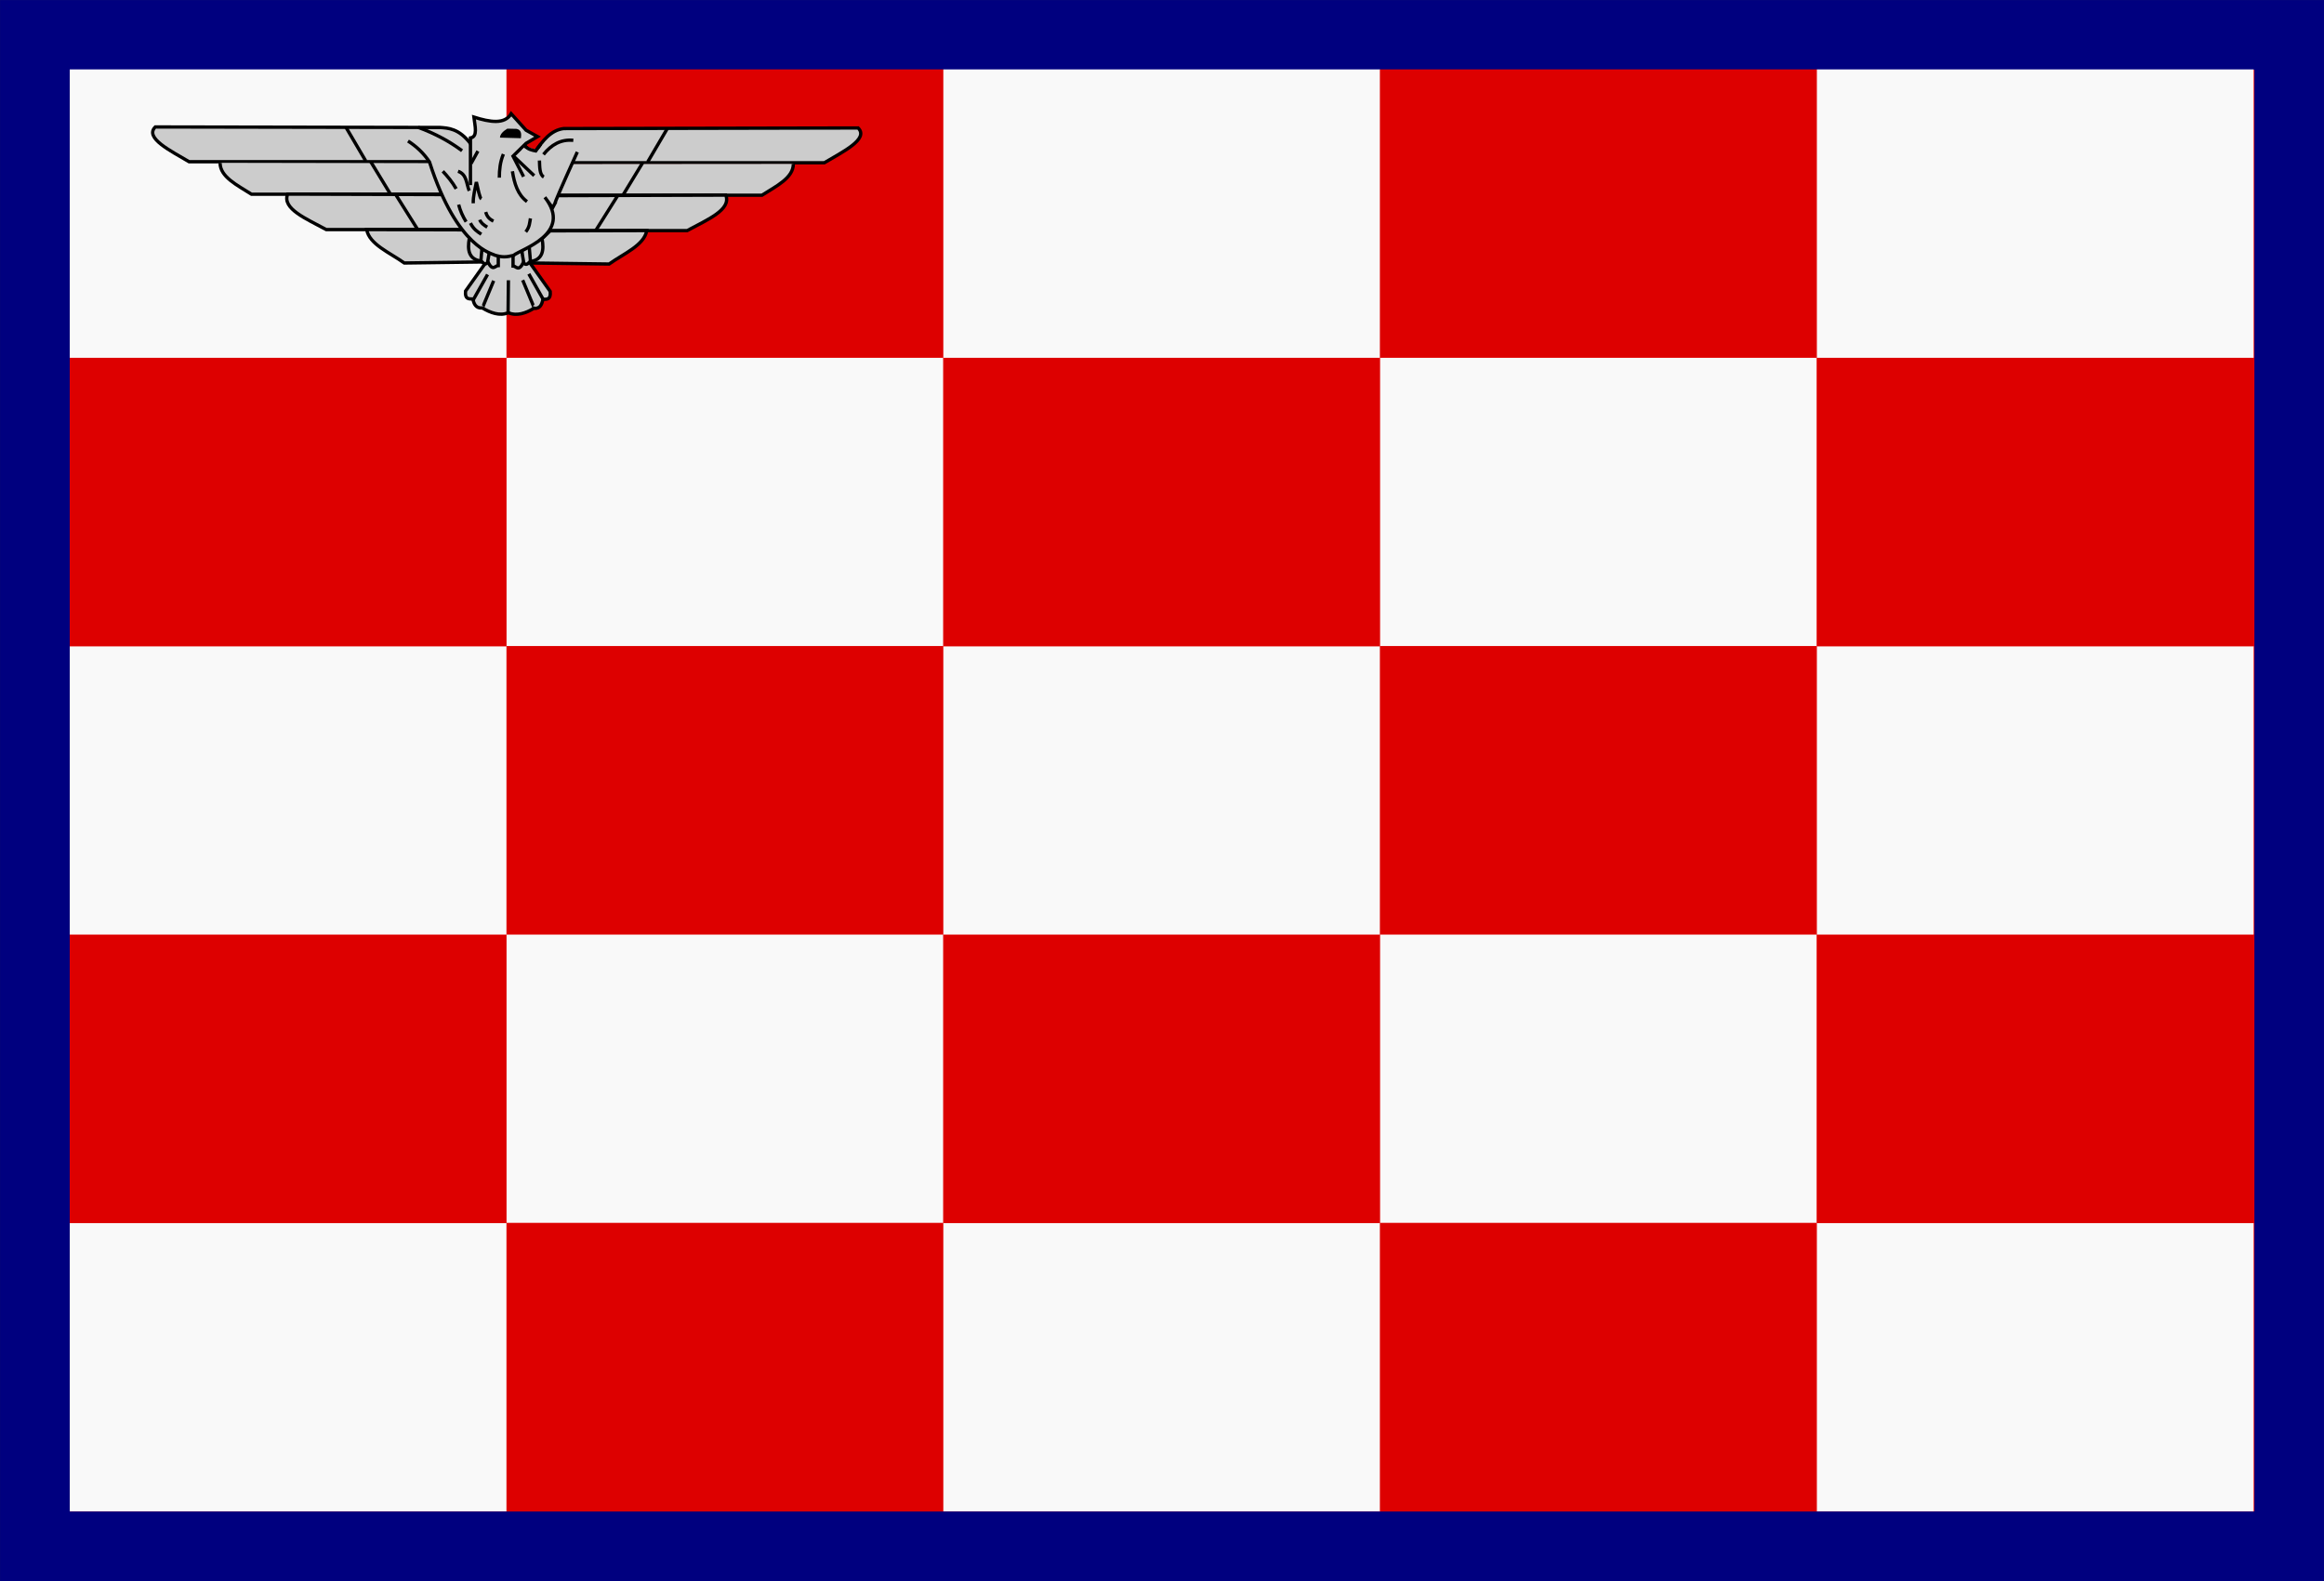 <?xml version="1.0" encoding="UTF-8" standalone="no"?>
<!-- Created with Inkscape (http://www.inkscape.org/) -->

<svg
   xmlns:dc="http://purl.org/dc/elements/1.1/"
   xmlns:cc="http://creativecommons.org/ns#"
   xmlns:rdf="http://www.w3.org/1999/02/22-rdf-syntax-ns#"
   xmlns:svg="http://www.w3.org/2000/svg"
   xmlns="http://www.w3.org/2000/svg"
   xmlns:sodipodi="http://sodipodi.sourceforge.net/DTD/sodipodi-0.dtd"
   xmlns:inkscape="http://www.inkscape.org/namespaces/inkscape"
   width="933"
   height="634.99"
   id="svg2"
   version="1.1"
   inkscape:version="0.48.1 "
   sodipodi:docname="Flag_of_the_Air_Force_of_the_Independent_State_of_Croatia.svg">
  <rect width="100%" height="100%" fill="#333333" stroke="none"/>
  <defs
     id="defs4" />
  <sodipodi:namedview
     id="base"
     pagecolor="#ffffff"
     bordercolor="#666666"
     borderopacity="1.0"
     inkscape:pageopacity="0.0"
     inkscape:pageshadow="2"
     inkscape:zoom="0.35355339"
     inkscape:cx="180.39891"
     inkscape:cy="566.29382"
     inkscape:document-units="px"
     inkscape:current-layer="layer1"
     showgrid="false"
     inkscape:window-width="1600"
     inkscape:window-height="844"
     inkscape:window-x="-4"
     inkscape:window-y="-4"
     inkscape:window-maximized="1" />
  <g
     inkscape:label="Layer 1"
     inkscape:groupmode="layer"
     id="layer1"
     transform="translate(0,-417.372)">
    <rect
       style="opacity:0.99;fill:#000000;fill-opacity:1;fill-rule:evenodd;stroke:#000000;stroke-width:6.6;stroke-linecap:square;stroke-linejoin:miter;stroke-miterlimit:41.4;stroke-opacity:1;stroke-dasharray:none;stroke-dashoffset:0"
       id="rect3773"
       width="0"
       height="0"
       x="0"
       y="0" />
    <rect
       style="opacity:0.99;fill:#000080;fill-opacity:1;fill-rule:evenodd;stroke:none"
       id="rect3777"
       width="634.968"
       height="932.977"
       x="417.39"
       y="-932.992"
       ry="0"
       transform="matrix(0,1,-1,0,0,0)" />
    <rect
       style="opacity:0.99;fill:#e60000;fill-opacity:1;fill-rule:evenodd;stroke:none"
       id="rect3874"
       width="877.037"
       height="578.894"
       x="28.019"
       y="445.36" />
    <g
       id="layer1-7"
       inkscape:label="Layer 1"
       transform="matrix(1.169,0,0,1.158,28.007,445.236)">
      <rect
         y="400"
         x="0"
         height="100"
         width="150"
         id="rect24530"
         style="fill:#f9f9f9;fill-opacity:1;fill-rule:nonzero;stroke:none" />
      <rect
         style="fill:#dd0000;fill-opacity:1;fill-rule:nonzero;stroke:none"
         id="rect25501"
         width="150"
         height="100"
         x="0"
         y="300" />
      <rect
         y="200"
         x="0"
         height="100"
         width="150"
         id="rect25503"
         style="fill:#f9f9f9;fill-opacity:1;fill-rule:nonzero;stroke:none" />
      <rect
         style="fill:#dd0000;fill-opacity:1;fill-rule:nonzero;stroke:none"
         id="rect25505"
         width="150"
         height="100"
         x="0"
         y="100" />
      <rect
         y="0"
         x="0"
         height="100"
         width="150"
         id="rect25507"
         style="fill:#f9f9f9;fill-opacity:1;fill-rule:nonzero;stroke:none" />
      <rect
         style="fill:#dd0000;fill-opacity:1;fill-rule:nonzero;stroke:none"
         id="rect25509"
         width="150"
         height="100"
         x="150"
         y="0" />
      <rect
         y="100"
         x="150"
         height="100"
         width="150"
         id="rect25511"
         style="fill:#f9f9f9;fill-opacity:1;fill-rule:nonzero;stroke:none" />
      <rect
         style="fill:#dd0000;fill-opacity:1;fill-rule:nonzero;stroke:none"
         id="rect25513"
         width="150"
         height="100"
         x="150"
         y="200" />
      <rect
         y="300"
         x="150"
         height="100"
         width="150"
         id="rect25515"
         style="fill:#f9f9f9;fill-opacity:1;fill-rule:nonzero;stroke:none" />
      <rect
         style="fill:#dd0000;fill-opacity:1;fill-rule:nonzero;stroke:none"
         id="rect25517"
         width="150"
         height="100"
         x="150"
         y="400" />
      <rect
         y="400"
         x="300"
         height="100"
         width="150"
         id="rect25519"
         style="fill:#f9f9f9;fill-opacity:1;fill-rule:nonzero;stroke:none" />
      <rect
         style="fill:#dd0000;fill-opacity:1;fill-rule:nonzero;stroke:none"
         id="rect25521"
         width="150"
         height="100"
         x="300"
         y="300" />
      <rect
         y="200"
         x="300"
         height="100"
         width="150"
         id="rect25523"
         style="fill:#f9f9f9;fill-opacity:1;fill-rule:nonzero;stroke:none" />
      <rect
         style="fill:#dd0000;fill-opacity:1;fill-rule:nonzero;stroke:none"
         id="rect25525"
         width="150"
         height="100"
         x="300"
         y="100" />
      <rect
         y="0"
         x="300"
         height="100"
         width="150"
         id="rect25527"
         style="fill:#f9f9f9;fill-opacity:1;fill-rule:nonzero;stroke:none" />
      <rect
         style="fill:#dd0000;fill-opacity:1;fill-rule:nonzero;stroke:none"
         id="rect25529"
         width="150"
         height="100"
         x="450"
         y="0" />
      <rect
         y="100"
         x="450"
         height="100"
         width="150"
         id="rect25531"
         style="fill:#f9f9f9;fill-opacity:1;fill-rule:nonzero;stroke:none" />
      <rect
         style="fill:#dd0000;fill-opacity:1;fill-rule:nonzero;stroke:none"
         id="rect25533"
         width="150"
         height="100"
         x="450"
         y="200" />
      <rect
         y="300"
         x="450"
         height="100"
         width="150"
         id="rect25535"
         style="fill:#f9f9f9;fill-opacity:1;fill-rule:nonzero;stroke:none" />
      <rect
         style="fill:#dd0000;fill-opacity:1;fill-rule:nonzero;stroke:none"
         id="rect25537"
         width="150"
         height="100"
         x="450"
         y="400" />
      <rect
         y="400"
         x="600"
         height="100"
         width="150"
         id="rect25539"
         style="fill:#f9f9f9;fill-opacity:1;fill-rule:nonzero;stroke:none" />
      <rect
         style="fill:#dd0000;fill-opacity:1;fill-rule:nonzero;stroke:none"
         id="rect25541"
         width="150"
         height="100"
         x="600"
         y="300" />
      <rect
         y="200"
         x="600"
         height="100"
         width="150"
         id="rect25543"
         style="fill:#f9f9f9;fill-opacity:1;fill-rule:nonzero;stroke:none" />
      <rect
         style="fill:#dd0000;fill-opacity:1;fill-rule:nonzero;stroke:none"
         id="rect25545"
         width="150"
         height="100"
         x="600"
         y="100" />
      <rect
         y="0"
         x="600"
         height="100"
         width="150"
         id="rect25547"
         style="fill:#f9f9f9;fill-opacity:1;fill-rule:nonzero;stroke:none" />
    </g>
    <path
       style="fill:#cccccc;fill-opacity:1;stroke:#000000;stroke-width:1.33;stroke-linecap:butt;stroke-linejoin:miter;stroke-miterlimit:4;stroke-opacity:1;stroke-dasharray:none"
       d="m 210.744,475.958 c 1.049,1.286 3.749,2.904 4.179,2.268 2.929,-4.331 6.263,-8.597 11.356,-9.233 l 118.222,-0.241 c 4.485,4.429 -6.299,9.638 -13.555,13.963 l -101.555,0"
       id="path3135-6"
       inkscape:connector-curvature="0"
       sodipodi:nodetypes="cscccc" />
    <path
       style="fill:none;stroke:#000000;stroke-width:1.33;stroke-linecap:butt;stroke-linejoin:miter;stroke-miterlimit:4;stroke-opacity:1;stroke-dasharray:none"
       d="m 267.944,468.917 -7.929,13.498"
       id="path3137-3"
       inkscape:connector-curvature="0"
       sodipodi:nodetypes="cc" />
    <path
       style="fill:#cccccc;fill-opacity:1;stroke:#000000;stroke-width:1.33;stroke-linecap:butt;stroke-linejoin:miter;stroke-miterlimit:4;stroke-opacity:1;stroke-dasharray:none"
       d="m 318.491,483.182 c 0.011,5.618 -6.842,8.913 -12.601,12.578 l -82.546,0 c 1.746,-3.898 3.61,-5.813 5.356,-12.312 2.937,-2.328 0.049,-0.196 0.049,-0.196"
       id="path3157-7"
       inkscape:connector-curvature="0"
       sodipodi:nodetypes="ccccc" />
    <path
       style="fill:#cccccc;fill-opacity:1;stroke:#000000;stroke-width:1.33;stroke-linecap:butt;stroke-linejoin:miter;stroke-miterlimit:4;stroke-opacity:1;stroke-dasharray:none"
       d="m 223.409,495.926 67.962,-0.203 c 2.336,5.879 -7.539,9.912 -15.489,14.237 l -55.477,0 c -2.471,-8.252 0.684,-10.713 3.004,-14.033 z"
       id="path3170-8"
       inkscape:connector-curvature="0"
       sodipodi:nodetypes="ccccc" />
    <path
       style="fill:none;stroke:#000000;stroke-width:1.33;stroke-linecap:butt;stroke-linejoin:miter;stroke-miterlimit:4;stroke-opacity:1;stroke-dasharray:none"
       d="m 257.953,482.808 -7.791,12.813"
       id="path3951-8"
       inkscape:connector-curvature="0"
       sodipodi:nodetypes="cc" />
    <path
       style="fill:#cccccc;fill-opacity:1;stroke:#000000;stroke-width:1.33;stroke-linecap:butt;stroke-linejoin:miter;stroke-miterlimit:4;stroke-opacity:1;stroke-dasharray:none"
       d="m 259.643,509.959 c -1.038,5.919 -9.267,9.241 -15.113,13.423 l -30.97,-0.407 c -1.847,-5.017 3.311,-8.954 7.315,-12.915 z"
       id="path3953-2"
       inkscape:connector-curvature="0"
       sodipodi:nodetypes="ccccc" />
    <path
       style="fill:none;stroke:#000000;stroke-width:1.33;stroke-linecap:butt;stroke-linejoin:miter;stroke-miterlimit:4;stroke-opacity:1;stroke-dasharray:none"
       d="M 247.909,496.028 239.085,510.061"
       id="path3955-9"
       inkscape:connector-curvature="0"
       sodipodi:nodetypes="cc" />
    <path
       style="fill:#cccccc;fill-opacity:1;stroke:#000000;stroke-width:1.33;stroke-linecap:butt;stroke-linejoin:miter;stroke-miterlimit:4;stroke-opacity:1;stroke-dasharray:none"
       d="m 188.987,475.175 c -4.736,-6.324 -9.185,-6.373 -12.292,-6.621 L 62.348,468.345 c -4.485,4.429 6.299,9.638 13.555,13.963 l 101.555,0"
       id="path3135-7-1"
       inkscape:connector-curvature="0"
       sodipodi:nodetypes="ccccc" />
    <path
       style="fill:none;stroke:#000000;stroke-width:1.33;stroke-linecap:butt;stroke-linejoin:miter;stroke-miterlimit:4;stroke-opacity:1;stroke-dasharray:none"
       d="m 138.904,468.508 7.929,13.498"
       id="path3137-4-3"
       inkscape:connector-curvature="0"
       sodipodi:nodetypes="cc" />
    <path
       style="fill:#cccccc;fill-opacity:1;stroke:#000000;stroke-width:1.33;stroke-linecap:butt;stroke-linejoin:miter;stroke-miterlimit:4;stroke-opacity:1;stroke-dasharray:none"
       d="m 88.357,482.773 c -0.011,5.618 6.842,8.913 12.601,12.578 l 82.546,0 c -1.746,-3.898 -3.61,-5.813 -5.356,-12.312 -2.937,-2.328 0,-0.102 0,-0.102"
       id="path3157-0-5"
       inkscape:connector-curvature="0"
       sodipodi:nodetypes="ccccc" />
    <path
       style="fill:#cccccc;fill-opacity:1;stroke:#000000;stroke-width:1.33;stroke-linecap:butt;stroke-linejoin:miter;stroke-miterlimit:4;stroke-opacity:1;stroke-dasharray:none"
       d="m 183.439,495.517 -67.962,-0.203 c -2.336,5.879 7.539,9.912 15.489,14.237 l 55.477,0 c 2.471,-8.252 -0.684,-10.713 -3.004,-14.033 z"
       id="path3170-9-9"
       inkscape:connector-curvature="0"
       sodipodi:nodetypes="ccccc" />
    <path
       style="fill:none;stroke:#000000;stroke-width:1.33;stroke-linecap:butt;stroke-linejoin:miter;stroke-miterlimit:4;stroke-opacity:1;stroke-dasharray:none"
       d="m 148.895,482.399 7.791,12.813"
       id="path3951-4-8"
       inkscape:connector-curvature="0"
       sodipodi:nodetypes="cc" />
    <path
       style="fill:#cccccc;fill-opacity:1;stroke:#000000;stroke-width:1.33;stroke-linecap:butt;stroke-linejoin:miter;stroke-miterlimit:4;stroke-opacity:1;stroke-dasharray:none"
       d="m 147.206,509.551 c 1.038,5.919 9.267,9.241 15.113,13.423 l 30.628,-0.407 c 1.847,-5.017 -2.969,-8.954 -6.973,-12.915 z"
       id="path3953-8-4"
       inkscape:connector-curvature="0"
       sodipodi:nodetypes="ccccc" />
    <path
       style="fill:none;stroke:#000000;stroke-width:1.33;stroke-linecap:butt;stroke-linejoin:miter;stroke-miterlimit:4;stroke-opacity:1;stroke-dasharray:none"
       d="m 158.939,495.619 8.824,14.033"
       id="path3955-8-0"
       inkscape:connector-curvature="0"
       sodipodi:nodetypes="cc" />
    <path
       style="fill:#cccccc;fill-opacity:1;stroke:#000000;stroke-width:1.33;stroke-linecap:butt;stroke-linejoin:miter;stroke-miterlimit:4;stroke-opacity:1;stroke-dasharray:none"
       d="m 197.98,518.339 11.537,0.045 11.374,16.005 c 0.324,3.417 -1.386,3.116 -2.894,3.183 -0.509,1.907 -0.988,3.842 -3.695,3.617 -3.125,1.889 -6.876,3.243 -10.234,1.729"
       id="path3997-7"
       inkscape:connector-curvature="0"
       sodipodi:nodetypes="cccccc" />
    <path
       style="fill:#cccccc;fill-opacity:1;stroke:#000000;stroke-width:1.33;stroke-linecap:butt;stroke-linejoin:miter;stroke-miterlimit:4;stroke-opacity:1;stroke-dasharray:none"
       d="m 198.518,517.896 -11.619,16.349 c -0.324,3.417 1.386,3.116 2.894,3.183 0.509,1.907 1.16,3.825 3.867,3.6 3.125,1.889 7.06,3.395 10.417,1.881"
       id="path3997-2-6"
       inkscape:connector-curvature="0"
       sodipodi:nodetypes="ccccc" />
    <path
       style="fill:none;stroke:#000000;stroke-width:1.33;stroke-linecap:butt;stroke-linejoin:miter;stroke-miterlimit:4;stroke-opacity:1;stroke-dasharray:none"
       d="m 212.299,527.347 5.743,10.176"
       id="path4017-3"
       inkscape:connector-curvature="0"
       sodipodi:nodetypes="cc" />
    <path
       style="fill:none;stroke:#000000;stroke-width:1.33;stroke-linecap:butt;stroke-linejoin:miter;stroke-miterlimit:4;stroke-opacity:1;stroke-dasharray:none"
       d="m 209.851,529.855 c 4.585,10.996 4.541,10.996 4.541,10.996"
       id="path4019-6"
       inkscape:connector-curvature="0"
       sodipodi:nodetypes="cc" />
    <path
       style="fill:none;stroke:#000000;stroke-width:1.33;stroke-linecap:butt;stroke-linejoin:miter;stroke-miterlimit:4;stroke-opacity:1;stroke-dasharray:none"
       d="m 204.108,529.903 -0.134,13.552"
       id="path4021-1"
       inkscape:connector-curvature="0"
       sodipodi:nodetypes="cc" />
    <path
       style="fill:none;stroke:#000000;stroke-width:1.33;stroke-linecap:butt;stroke-linejoin:miter;stroke-miterlimit:4;stroke-opacity:1;stroke-dasharray:none"
       d="m 195.738,527.588 -5.743,10.176"
       id="path4017-4-5"
       inkscape:connector-curvature="0"
       sodipodi:nodetypes="cc" />
    <path
       style="fill:none;stroke:#000000;stroke-width:1.33;stroke-linecap:butt;stroke-linejoin:miter;stroke-miterlimit:4;stroke-opacity:1;stroke-dasharray:none"
       d="m 198.187,530.096 c -4.585,10.996 -4.541,10.996 -4.541,10.996"
       id="path4019-5-4"
       inkscape:connector-curvature="0"
       sodipodi:nodetypes="cc" />
    <path
       style="fill:#cccccc;fill-opacity:1;stroke:#000000;stroke-width:1.33;stroke-linecap:butt;stroke-linejoin:miter;stroke-miterlimit:4;stroke-opacity:1;stroke-dasharray:none"
       d="m 217.65,513.408 c 0.757,4.251 0.388,8.326 -4.86,8.988 -0.788,0.683 -1.48,1.889 -2.665,0.425 -2.044,3.846 -2.86,1.374 -4.154,1.359 l 0,-4.161"
       id="path4046-2"
       inkscape:connector-curvature="0"
       sodipodi:nodetypes="ccccc" />
    <path
       style="fill:none;stroke:#000000;stroke-width:1.33;stroke-linecap:butt;stroke-linejoin:miter;stroke-miterlimit:4;stroke-opacity:1;stroke-dasharray:none"
       d="m 212.948,522.142 -0.47,-5.434"
       id="path4048-0"
       inkscape:connector-curvature="0"
       sodipodi:nodetypes="cc" />
    <path
       style="fill:none;stroke:#000000;stroke-width:1.33;stroke-linecap:butt;stroke-linejoin:miter;stroke-miterlimit:4;stroke-opacity:1;stroke-dasharray:none"
       d="m 210.283,522.906 c -0.941,-5.01 -0.705,-5.18 -0.705,-5.18"
       id="path4050-9"
       inkscape:connector-curvature="0"
       sodipodi:nodetypes="cc" />
    <path
       style="fill:#cccccc;fill-opacity:1;stroke:#000000;stroke-width:1.33;stroke-linecap:butt;stroke-linejoin:miter;stroke-miterlimit:4;stroke-opacity:1;stroke-dasharray:none"
       d="m 188.399,513.16 c -0.757,4.251 -0.419,8.388 4.828,9.05 0.788,0.683 1.48,1.889 2.665,0.425 2.044,3.846 2.86,1.374 4.154,1.359 l 0,-4.161"
       id="path4046-5-7"
       inkscape:connector-curvature="0"
       sodipodi:nodetypes="ccccc" />
    <path
       style="fill:none;stroke:#000000;stroke-width:1.33;stroke-linecap:butt;stroke-linejoin:miter;stroke-miterlimit:4;stroke-opacity:1;stroke-dasharray:none"
       d="m 193.071,521.956 0.47,-5.434"
       id="path4048-1-3"
       inkscape:connector-curvature="0"
       sodipodi:nodetypes="cc" />
    <path
       style="fill:none;stroke:#000000;stroke-width:1.33;stroke-linecap:butt;stroke-linejoin:miter;stroke-miterlimit:4;stroke-opacity:1;stroke-dasharray:none"
       d="m 195.736,522.72 c 0.941,-5.01 0.705,-5.18 0.705,-5.18"
       id="path4050-7-7"
       inkscape:connector-curvature="0"
       sodipodi:nodetypes="cc" />
    <path
       style="fill:#cccccc;fill-opacity:1;stroke:#000000;stroke-width:1.33;stroke-linecap:butt;stroke-linejoin:miter;stroke-miterlimit:4;stroke-opacity:1;stroke-dasharray:none"
       d="m 231.769,478.396 c -14.622,32.324 -5.957,14.894 -9.928,22.423 l -3.093,-4.235 c 11.482,14.736 -9.692,20.878 -12.619,23.35 -3.016,0.729 -4.474,0.783 -7.446,-0.085 -0.609,-0.637 -15.053,-2.422 -26.257,-37.445 -2.303,-3.487 -5.279,-6.27 -8.622,-8.406"
       id="path4078-2"
       inkscape:connector-curvature="0"
       sodipodi:nodetypes="ccccccc" />
    <path
       style="fill:none;stroke:#000000;stroke-width:1.33;stroke-linecap:butt;stroke-linejoin:miter;stroke-miterlimit:4;stroke-opacity:1;stroke-dasharray:none"
       d="m 167.862,468.497 c 6.938,2.562 12.741,5.739 17.64,9.406"
       id="path4080-6"
       inkscape:connector-curvature="0"
       sodipodi:nodetypes="cc" />
    <path
       style="fill:#cccccc;fill-opacity:1;stroke:#000000;stroke-width:1.33;stroke-linecap:butt;stroke-linejoin:miter;stroke-miterlimit:4;stroke-opacity:1;stroke-dasharray:none"
       d="m 188.87,491.688 0,-18.921 c 3.043,-0.502 1.806,-4.796 1.372,-8.379 6.543,2.072 12.381,2.999 14.97,-1.351 l 5.988,6.622 4.616,2.568 -4.616,2.703 -5.24,5.136 4.242,8.244"
       id="path4084-0"
       inkscape:connector-curvature="0"
       sodipodi:nodetypes="ccccccccc" />
    <path
       style="fill:none;stroke:#000000;stroke-width:1.33;stroke-linecap:butt;stroke-linejoin:miter;stroke-miterlimit:4;stroke-opacity:1;stroke-dasharray:none"
       d="m 206.475,480.361 7.969,7.543"
       id="path4086-1"
       inkscape:connector-curvature="0"
       sodipodi:nodetypes="cc" />
    <path
       style="fill:none;stroke:#000000;stroke-width:1.33;stroke-linecap:butt;stroke-linejoin:miter;stroke-miterlimit:4;stroke-opacity:1;stroke-dasharray:none"
       d="m 230.163,473.713 c -5.095,-0.498 -8.872,1.86 -11.976,5.676"
       id="path4088-6"
       inkscape:connector-curvature="0"
       sodipodi:nodetypes="cc" />
    <path
       style="fill:none;stroke:#000000;stroke-width:1.33;stroke-linecap:butt;stroke-linejoin:miter;stroke-miterlimit:4;stroke-opacity:1;stroke-dasharray:none"
       d="m 216.565,481.822 c 0.113,2.716 0.032,5.642 1.747,6.622"
       id="path4090-5"
       inkscape:connector-curvature="0"
       sodipodi:nodetypes="cc" />
    <path
       style="fill:none;stroke:#000000;stroke-width:1.33;stroke-linecap:butt;stroke-linejoin:miter;stroke-miterlimit:4;stroke-opacity:1;stroke-dasharray:none"
       d="m 205.711,486.147 c 0.781,4.902 2.117,9.403 5.863,12.163"
       id="path4092-7"
       inkscape:connector-curvature="0"
       sodipodi:nodetypes="cc" />
    <path
       style="fill:none;stroke:#000000;stroke-width:1.33;stroke-linecap:butt;stroke-linejoin:miter;stroke-miterlimit:4;stroke-opacity:1;stroke-dasharray:none"
       d="m 202.094,479.254 c -1.313,3.153 -1.631,6.307 -1.622,9.46"
       id="path4094-5"
       inkscape:connector-curvature="0"
       sodipodi:nodetypes="cc" />
    <path
       style="fill:none;stroke:#000000;stroke-width:1.33;stroke-linecap:butt;stroke-linejoin:miter;stroke-miterlimit:4;stroke-opacity:1;stroke-dasharray:none"
       d="m 189.119,483.039 c 2.121,-3.919 2.745,-5 2.745,-5"
       id="path4096-4"
       inkscape:connector-curvature="0"
       sodipodi:nodetypes="cc" />
    <path
       style="fill:none;stroke:#000000;stroke-width:1.33;stroke-linecap:butt;stroke-linejoin:miter;stroke-miterlimit:4;stroke-opacity:1;stroke-dasharray:none"
       d="m 189.993,498.986 c -0.092,-2.838 0.733,-5.676 1.248,-8.514 0.665,2.773 1.331,6.345 1.996,6.757"
       id="path4100-1"
       inkscape:connector-curvature="0"
       sodipodi:nodetypes="ccc" />
    <path
       style="fill:none;stroke:#000000;stroke-width:1.33;stroke-linecap:butt;stroke-linejoin:miter;stroke-miterlimit:4;stroke-opacity:1;stroke-dasharray:none"
       d="m 188.371,493.986 c -1.165,-2.838 -0.922,-6.629 -4.491,-7.839"
       id="path4102-2"
       inkscape:connector-curvature="0"
       sodipodi:nodetypes="cc" />
    <path
       style="fill:none;stroke:#000000;stroke-width:1.33;stroke-linecap:butt;stroke-linejoin:miter;stroke-miterlimit:4;stroke-opacity:1;stroke-dasharray:none"
       d="m 212.947,505.068 c -0.331,1.723 -0.262,3.337 -1.871,5.406"
       id="path4104-0"
       inkscape:connector-curvature="0"
       sodipodi:nodetypes="cc" />
    <path
       style="fill:none;stroke:#000000;stroke-width:1.33;stroke-linecap:butt;stroke-linejoin:miter;stroke-miterlimit:4;stroke-opacity:1;stroke-dasharray:none"
       d="m 194.983,502.5 c 0.41,1.353 1.031,2.66 3.119,3.649"
       id="path4106-0"
       inkscape:connector-curvature="0"
       sodipodi:nodetypes="cc" />
    <path
       style="fill:none;stroke:#000000;stroke-width:1.33;stroke-linecap:butt;stroke-linejoin:miter;stroke-miterlimit:4;stroke-opacity:1;stroke-dasharray:none"
       d="m 192.612,505.608 c 0.396,1.209 1.586,2.13 2.994,2.973"
       id="path4108-1"
       inkscape:connector-curvature="0"
       sodipodi:nodetypes="cc" />
    <path
       style="fill:none;stroke:#000000;stroke-width:1.33;stroke-linecap:butt;stroke-linejoin:miter;stroke-miterlimit:4;stroke-opacity:1;stroke-dasharray:none"
       d="m 188.87,506.96 c 1.237,2.435 2.797,3.467 4.366,4.46"
       id="path4110-4"
       inkscape:connector-curvature="0"
       sodipodi:nodetypes="cc" />
    <path
       style="fill:none;stroke:#000000;stroke-width:1.33;stroke-linecap:butt;stroke-linejoin:miter;stroke-miterlimit:4;stroke-opacity:1;stroke-dasharray:none"
       d="m 184.129,499.527 c 0.638,2.493 1.676,4.768 2.994,6.893"
       id="path4112-6"
       inkscape:connector-curvature="0"
       sodipodi:nodetypes="cc" />
    <path
       style="fill:none;stroke:#000000;stroke-width:1.33;stroke-linecap:butt;stroke-linejoin:miter;stroke-miterlimit:4;stroke-opacity:1;stroke-dasharray:none"
       d="m 177.767,486.147 c 1.921,2.055 3.781,4.243 5.364,7.028"
       id="path4114-0"
       inkscape:connector-curvature="0"
       sodipodi:nodetypes="cc" />
    <path
       style="fill:#000000;stroke:none"
       d="m 200.723,472.627 8.41,0.24 c 0.255,-1.835 0.118,-3.399 -1.771,-3.756 l -3.689,-0.08 c -1.823,1.098 -2.898,2.286 -2.951,3.596 z"
       id="path4239-7"
       inkscape:connector-curvature="0"
       sodipodi:nodetypes="cccccc" />
    <path
       style="fill:#cccccc;fill-opacity:1;stroke:none"
       d="m 210.418,476.618 0.508,0.447 0.483,0.587 -2.047,0.051 c 0.35,-0.363 0.688,-0.731 1.056,-1.085 z"
       id="path4254-1"
       inkscape:connector-curvature="0"
       sodipodi:nodetypes="ccccc" />
    <path
       style="fill:none;stroke:#000000;stroke-width:1.33;stroke-linecap:butt;stroke-linejoin:miter;stroke-miterlimit:4;stroke-opacity:1;stroke-dasharray:none"
       d="m 217.084,475.213 -1.997,2.755 c -1.53,-0.299 -3.065,-0.563 -4.468,-2.099"
       id="path4241-7"
       inkscape:connector-curvature="0"
       sodipodi:nodetypes="ccc" />
  </g>
  <g
     inkscape:groupmode="layer"
     id="layer2"
     inkscape:label="Layer"
     transform="translate(0,-417.372)" />
  <g
     inkscape:groupmode="layer"
     id="layer3"
     inkscape:label="Layer2"
     transform="translate(0,-417.372)" />
</svg>
